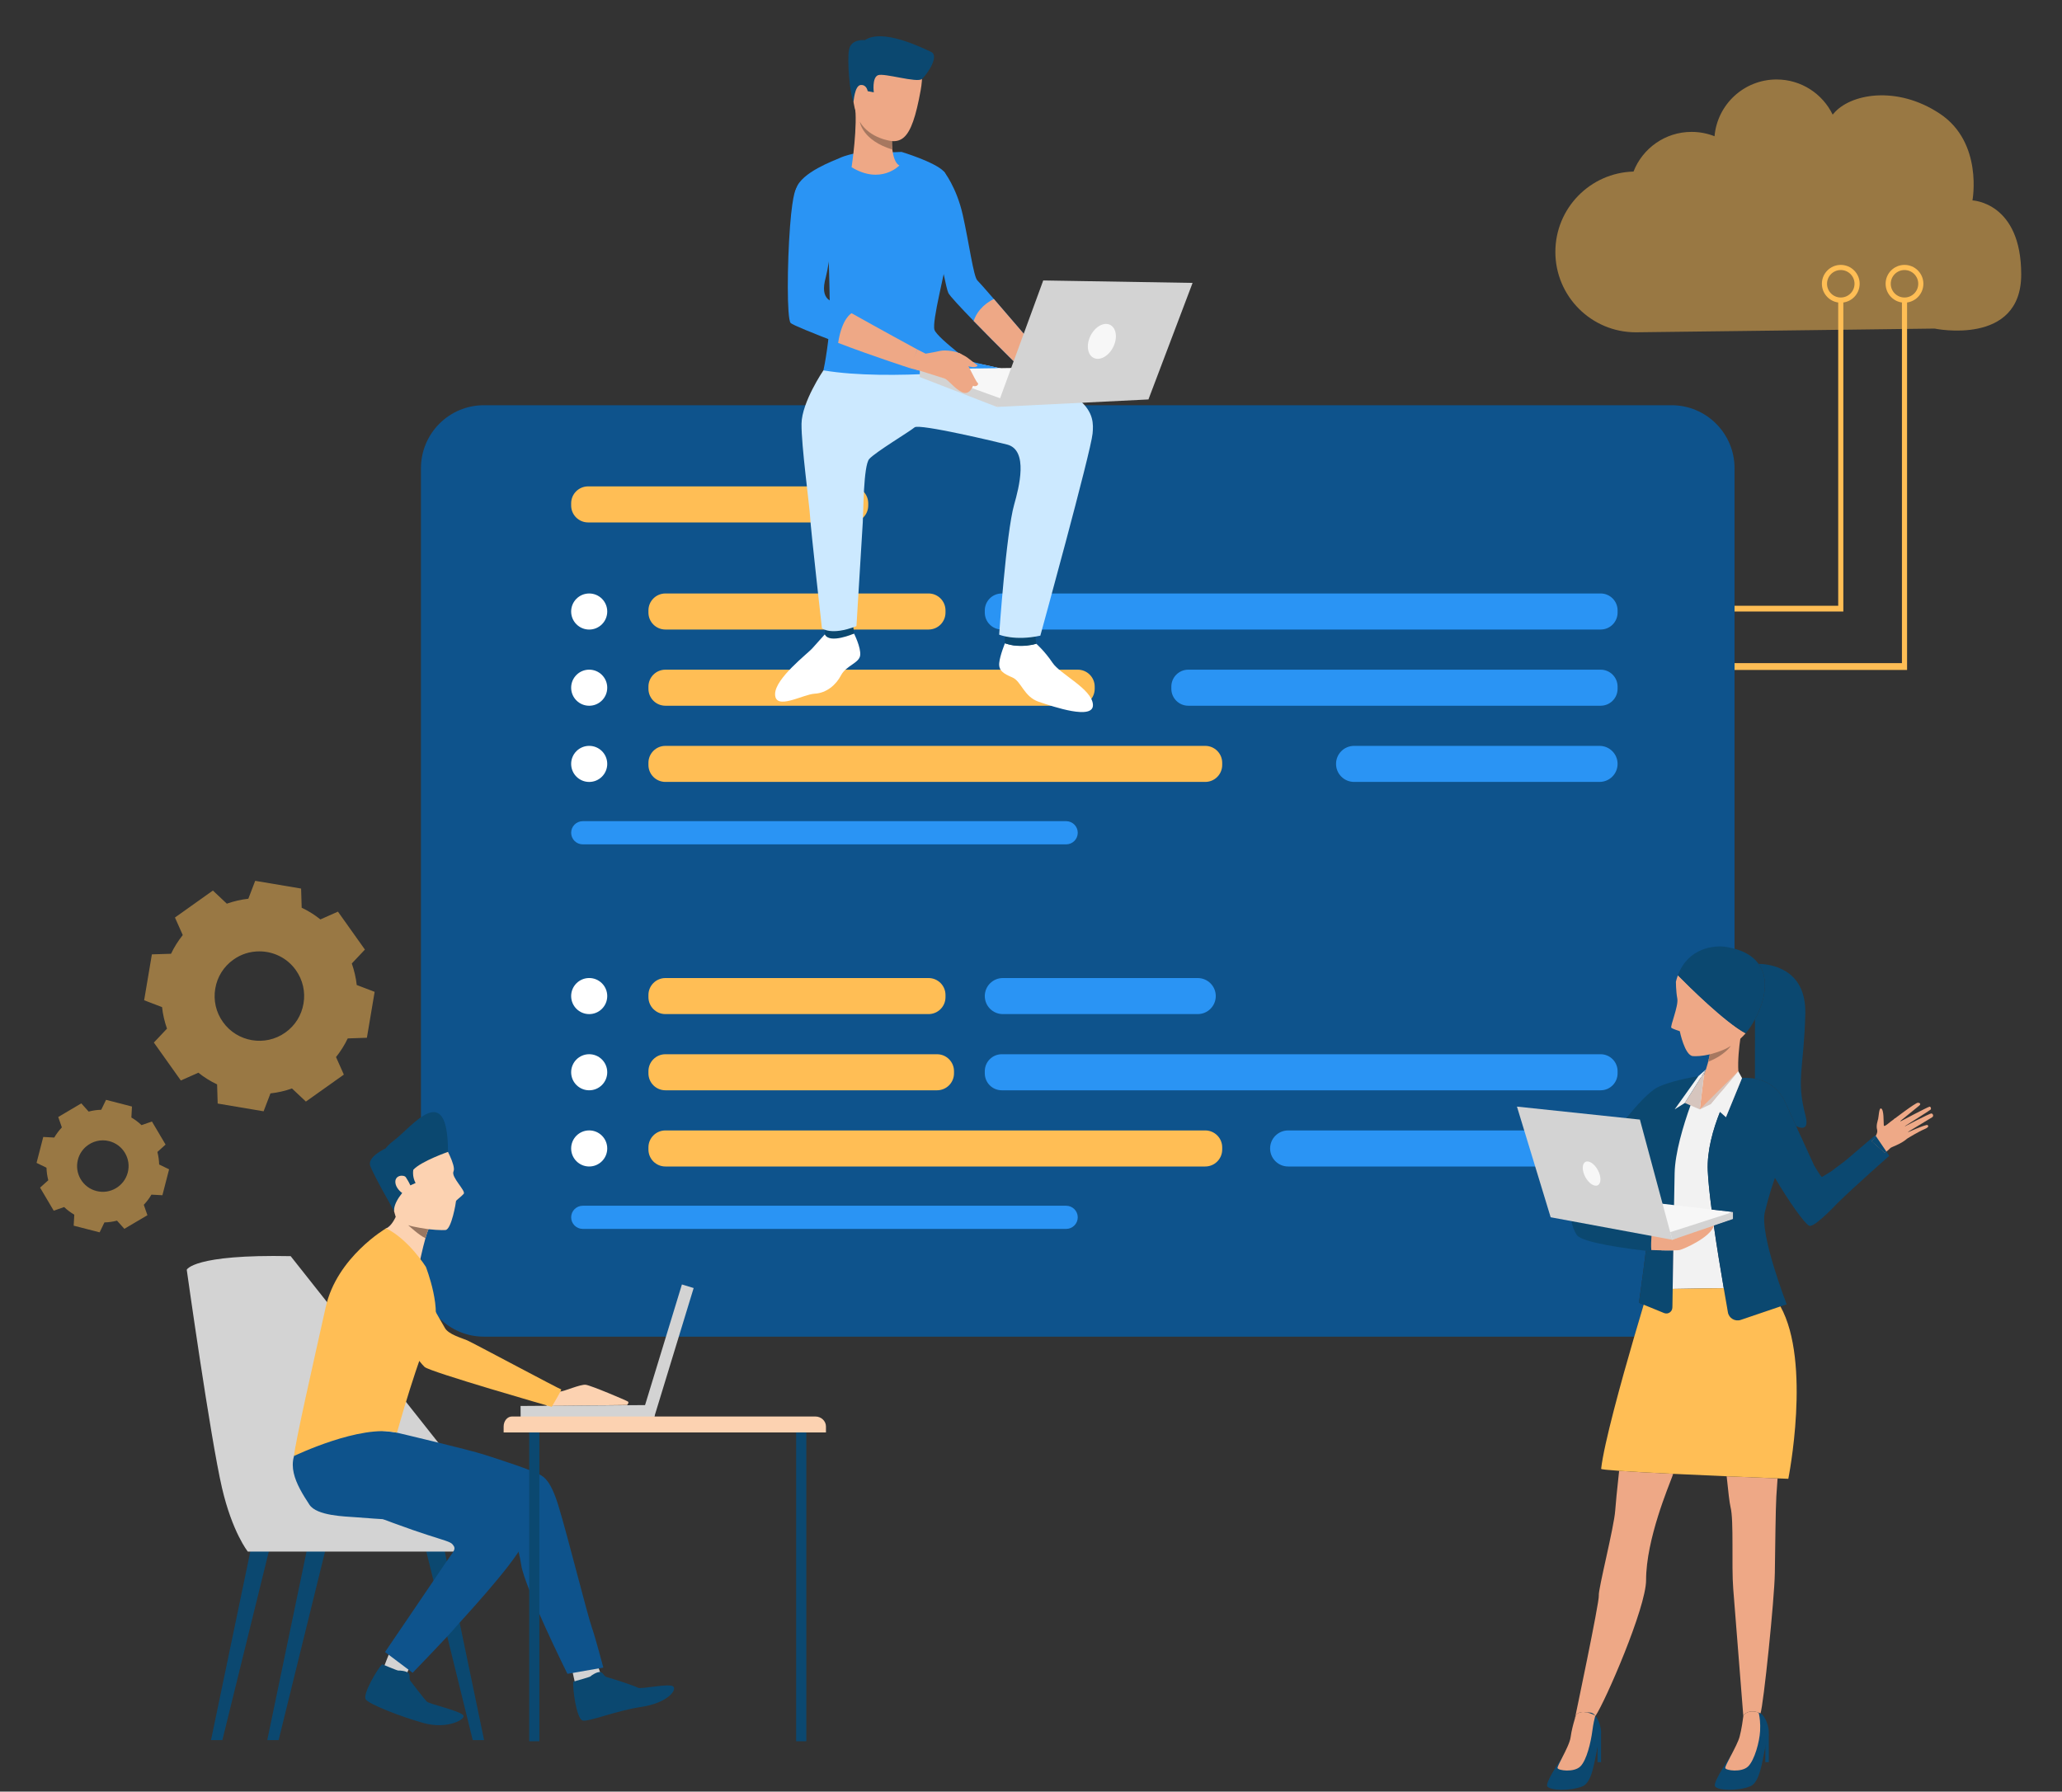 <?xml version="1.0" encoding="UTF-8" standalone="no"?>
<svg
        xmlns:inkscape="http://www.inkscape.org/namespaces/inkscape"
        xmlns:sodipodi="http://sodipodi.sourceforge.net/DTD/sodipodi-0.dtd"
        version="1.1"
        x="0px"
        y="0px"
        width="300"
        height="260.701"
        viewBox="0 0 300 260.701"
        enable-background="new 0 0 500 421"
        xml:space="preserve"
        id="svg2711"
        sodipodi:docname="cloud-computing.svg"
        xmlns="http://www.w3.org/2000/svg"
><rect x="0" y="0" width="300" height="260.701" fill="#333333" stroke="none"/><defs
   id="defs2715" />
    <sodipodi:namedview
            id="namedview2713"
            pagecolor="#505050"
            bordercolor="#eeeeee"
            borderopacity="1"
            inkscape:pageshadow="0"
            inkscape:pageopacity="0"
            inkscape:pagecheckerboard="0"
            showgrid="false"
            units="px"/>
    <g
            id="BACKGROUND">
</g>
    <g
            id="DESIGNED_BY_FREEPIK"
            transform="translate(-100.307,-77.641)">
	<g
            id="g2708">
		<g
                id="g2354">
			<g
                    id="g2334">
				<g
                        id="g2332">
					<polygon
                            fill="#0b4870"
                            points="131.008,330.846 137.37,300.311 140.161,300.377 132.661,330.846 "
                            id="polygon2330"/>
				</g>
			</g>
            <g
                    id="g2340">
				<g
                        id="g2338">
					<polygon
                            fill="#0b4870"
                            points="139.191,330.846 145.553,300.311 148.346,300.377 140.844,330.846 "
                            id="polygon2336"/>
				</g>
			</g>
            <g
                    id="g2346">
				<g
                        id="g2344">
					<polygon
                            fill="#0b4870"
                            points="170.738,330.846 164.377,300.311 161.584,300.377 169.086,330.846 "
                            id="polygon2342"/>
				</g>
			</g>
            <g
                    id="g2352">
				<g
                        id="g2350">
					<path
                            fill="#d3d3d3"
                            d="m 168.684,303.416 h -32.325 c 0,0 -2.251,-2.791 -3.76,-9.289 -1.696,-7.309 -5.122,-31.719 -5.122,-31.719 0,0 0.908,-2.271 15.119,-1.98 l 25.446,32.158 c 0,0 0.87,7.812 0.642,10.83 z"
                            id="path2348"/>
				</g>
			</g>
		</g>
        <path
                opacity="0.5"
                fill="#ffbe55"
                d="m 387.279,106.803 c 0,0 1.578,-8.406 -4.728,-12.607 -6.304,-4.203 -13.134,-2.891 -15.497,0 l -0.115,0.121 c -1.468,-3.025 -4.569,-5.111 -8.158,-5.111 -4.736,0 -8.623,3.631 -9.027,8.262 -1.033,-0.41 -2.161,-0.635 -3.34,-0.635 -3.846,0 -7.131,2.395 -8.447,5.773 -6.309,0.172 -11.371,5.342 -11.371,11.691 0,6.461 5.238,11.697 11.697,11.697 1.229,0 43.472,-0.541 43.472,-0.541 0,0 12.607,2.625 12.607,-7.879 0,-10.508 -7.093,-10.771 -7.093,-10.771 z"
                id="path2356"/>
        <g
                id="g2360">
			<polygon
                    fill="#ffbe55"
                    points="367.748,165.787 336.848,165.787 336.848,166.623 368.494,166.623 368.494,121.307 367.748,121.307 "
                    id="polygon2358"/>
		</g>
        <g
                id="g2364">
			<path
                    fill="#ffbe55"
                    d="m 365.372,118.932 c 0,-1.516 1.233,-2.746 2.748,-2.746 1.517,0 2.749,1.23 2.749,2.746 0,1.516 -1.232,2.75 -2.749,2.75 -1.515,0 -2.748,-1.235 -2.748,-2.75 z m 0.749,0 c 0,1.105 0.896,2 1.999,2 1.104,0 2.001,-0.895 2.001,-2 0,-1.102 -0.896,-1.998 -2.001,-1.998 -1.102,0 -1.999,0.896 -1.999,1.998 z"
                    id="path2362"/>
		</g>
        <g
                id="g2368">
			<polygon
                    fill="#ffbe55"
                    points="377.018,174.135 346.117,174.135 346.117,175.129 377.766,175.129 377.766,121.307 377.018,121.307 "
                    id="polygon2366"/>
		</g>
        <g
                id="g2372">
			<path
                    fill="#ffbe55"
                    d="m 374.644,118.932 c 0,-1.516 1.231,-2.746 2.748,-2.746 1.517,0 2.747,1.23 2.747,2.746 0,1.516 -1.23,2.75 -2.747,2.75 -1.517,0 -2.748,-1.235 -2.748,-2.75 z m 0.748,0 c 0,1.105 0.897,2 2,2 1.104,0 2,-0.895 2,-2 0,-1.102 -0.896,-1.998 -2,-1.998 -1.103,0 -2,0.896 -2,1.998 z"
                    id="path2370"/>
		</g>
        <g
                id="g2420">
			<path
                    fill="#0e538c"
                    d="m 352.666,145.773 v 91.4 l -1.248,3.037 -0.871,-0.777 c -1.004,2.525 -1.906,5.656 -1.781,8.551 0.062,1.459 0.275,3.453 0.565,5.658 l 3.114,0.361 v 1.027 l -0.644,0.221 -2.134,0.729 c -0.008,0.016 -0.008,0.023 -0.015,0.039 0.446,3.139 0.987,6.441 1.442,9.07 -2.503,0.016 -5.287,0.064 -7.43,0.104 0.022,-1.617 0.062,-3.57 0.094,-5.604 -0.244,0.008 -0.518,0.008 -0.801,0.008 -0.305,0 -0.619,-0.008 -0.926,-0.016 -0.572,-0.008 -1.113,-0.023 -1.475,-0.039 0.008,0.086 0.023,0.15 0.039,0.195 0,0 -0.314,-0.031 -0.832,-0.094 -0.493,4.08 -1.012,7.562 -1.012,7.562 l 0.689,0.283 c -0.359,1.201 -0.838,2.816 -1.372,4.654 h -167.36 c -5.053,0 -9.156,-4.104 -9.156,-9.164 V 145.773 c 0,-5.062 4.104,-9.166 9.156,-9.166 h 172.791 c 5.063,0 9.167,4.104 9.167,9.166 z"
                    id="path2374"/>
            <g
                    id="g2418">
				<path
                        fill="#ffbe55"
                        d="m 224.16,153.662 h -38.287 c -1.362,0 -2.469,-1.104 -2.469,-2.465 v -0.314 c 0,-1.363 1.106,-2.467 2.469,-2.467 h 38.287 c 1.362,0 2.467,1.104 2.467,2.467 v 0.314 c 0,1.362 -1.105,2.465 -2.467,2.465 z"
                        id="path2376"/>
                <path
                        fill="#ffbe55"
                        d="m 235.402,169.246 h -38.285 c -1.363,0 -2.469,-1.104 -2.469,-2.467 v -0.311 c 0,-1.363 1.105,-2.469 2.469,-2.469 h 38.285 c 1.363,0 2.465,1.105 2.465,2.469 v 0.311 c 0,1.364 -1.101,2.467 -2.465,2.467 z"
                        id="path2378"/>
                <path
                        fill="#2a94f4"
                        d="m 333.183,169.246 h -87.13 c -1.363,0 -2.468,-1.104 -2.468,-2.467 v -0.311 c 0,-1.363 1.104,-2.469 2.468,-2.469 h 87.13 c 1.362,0 2.467,1.105 2.467,2.469 v 0.311 c -10e-4,1.364 -1.105,2.467 -2.467,2.467 z"
                        id="path2380"/>
                <path
                        fill="#ffbe55"
                        d="m 257.108,180.334 h -59.991 c -1.363,0 -2.469,-1.104 -2.469,-2.467 v -0.312 c 0,-1.363 1.105,-2.467 2.469,-2.467 h 59.991 c 1.362,0 2.466,1.104 2.466,2.467 v 0.312 c 0,1.363 -1.103,2.467 -2.466,2.467 z"
                        id="path2382"/>
                <path
                        fill="#2a94f4"
                        d="m 333.183,180.334 h -59.991 c -1.363,0 -2.467,-1.104 -2.467,-2.467 v -0.312 c 0,-1.363 1.104,-2.467 2.467,-2.467 h 59.991 c 1.362,0 2.467,1.104 2.467,2.467 v 0.312 c -10e-4,1.363 -1.105,2.467 -2.467,2.467 z"
                        id="path2384"/>
                <path
                        fill="#ffbe55"
                        d="m 275.658,191.42 h -78.541 c -1.363,0 -2.469,-1.104 -2.469,-2.465 v -0.312 c 0,-1.361 1.105,-2.467 2.469,-2.467 h 78.541 c 1.361,0 2.467,1.105 2.467,2.467 v 0.312 c 0,1.361 -1.105,2.465 -2.467,2.465 z"
                        id="path2386"/>
                <path
                        fill="#2a94f4"
                        d="m 333.025,191.42 h -35.713 c -1.449,0 -2.624,-1.172 -2.624,-2.621 v 0 c 0,-1.449 1.175,-2.623 2.624,-2.623 h 35.713 c 1.449,0 2.624,1.174 2.624,2.623 v 0 c 0,1.449 -1.174,2.621 -2.624,2.621 z"
                        id="path2388"/>
                <circle
                        fill="#ffffff"
                        cx="186.029"
                        cy="166.625"
                        r="2.625"
                        id="circle2390"/>
                <circle
                        fill="#ffffff"
                        cx="186.029"
                        cy="177.711"
                        r="2.625"
                        id="circle2392"/>
                <circle
                        fill="#ffffff"
                        cx="186.029"
                        cy="188.799"
                        r="2.625"
                        id="circle2394"/>
                <path
                        fill="#2a94f4"
                        d="m 255.422,200.506 h -70.328 c -0.933,0 -1.689,-0.754 -1.689,-1.686 v 0 c 0,-0.932 0.757,-1.688 1.689,-1.688 h 70.328 c 0.93,0 1.687,0.756 1.687,1.688 v 0 c -10e-4,0.932 -0.757,1.686 -1.687,1.686 z"
                        id="path2396"/>
                <path
                        fill="#ffbe55"
                        d="m 235.402,225.205 h -38.285 c -1.363,0 -2.469,-1.105 -2.469,-2.467 v -0.312 c 0,-1.361 1.105,-2.465 2.469,-2.465 h 38.285 c 1.363,0 2.465,1.104 2.465,2.465 v 0.312 c 0,1.362 -1.101,2.467 -2.465,2.467 z"
                        id="path2398"/>
                <path
                        fill="#2a94f4"
                        d="m 274.564,225.205 h -28.356 c -1.45,0 -2.623,-1.174 -2.623,-2.623 v 0 c 0,-1.449 1.173,-2.621 2.623,-2.621 h 28.356 c 1.449,0 2.625,1.172 2.625,2.621 v 0 c 0,1.449 -1.175,2.623 -2.625,2.623 z"
                        id="path2400"/>
                <path
                        fill="#ffbe55"
                        d="m 236.637,236.293 h -39.52 c -1.363,0 -2.469,-1.104 -2.469,-2.467 v -0.312 c 0,-1.361 1.105,-2.467 2.469,-2.467 h 39.52 c 1.361,0 2.467,1.105 2.467,2.467 v 0.312 c 0,1.363 -1.106,2.467 -2.467,2.467 z"
                        id="path2402"/>
                <path
                        fill="#2a94f4"
                        d="m 333.183,236.293 h -87.13 c -1.363,0 -2.468,-1.104 -2.468,-2.467 v -0.312 c 0,-1.361 1.104,-2.467 2.468,-2.467 h 87.13 c 1.362,0 2.467,1.105 2.467,2.467 v 0.312 c -10e-4,1.363 -1.105,2.467 -2.467,2.467 z"
                        id="path2404"/>
                <path
                        fill="#ffbe55"
                        d="m 275.658,247.381 h -78.541 c -1.363,0 -2.469,-1.105 -2.469,-2.469 V 244.6 c 0,-1.361 1.105,-2.465 2.469,-2.465 h 78.541 c 1.361,0 2.467,1.104 2.467,2.465 v 0.312 c 0,1.363 -1.105,2.469 -2.467,2.469 z"
                        id="path2406"/>
                <path
                        fill="#2a94f4"
                        d="m 333.025,247.381 h -45.307 c -1.449,0 -2.623,-1.176 -2.623,-2.625 v 0 c 0,-1.447 1.174,-2.621 2.623,-2.621 h 45.307 c 1.449,0 2.624,1.174 2.624,2.621 v 0 c 0,1.449 -1.174,2.625 -2.624,2.625 z"
                        id="path2408"/>
                <circle
                        fill="#ffffff"
                        cx="186.029"
                        cy="222.582"
                        r="2.625"
                        id="circle2410"/>
                <circle
                        fill="#ffffff"
                        cx="186.029"
                        cy="233.668"
                        r="2.625"
                        id="circle2412"/>
                <circle
                        fill="#ffffff"
                        cx="186.029"
                        cy="244.756"
                        r="2.625"
                        id="circle2414"/>
                <path
                        fill="#2a94f4"
                        d="m 255.422,256.463 h -70.328 c -0.933,0 -1.689,-0.754 -1.689,-1.686 v 0 c 0,-0.93 0.757,-1.684 1.689,-1.684 h 70.328 c 0.93,0 1.687,0.754 1.687,1.684 v 0 c -10e-4,0.932 -0.757,1.686 -1.687,1.686 z"
                        id="path2416"/>
			</g>
		</g>
        <g
                opacity="0.5"
                id="g2426">
			<g
                    id="g2424">
				<path
                        fill="#ffbe55"
                        d="m 131.764,227.053 c 1.5,2.102 3.881,3.227 6.293,3.227 1.543,0 3.107,-0.459 4.459,-1.416 3.463,-2.463 4.267,-7.287 1.812,-10.75 -2.466,-3.465 -7.291,-4.268 -10.754,-1.812 -3.463,2.464 -4.266,7.288 -1.81,10.751 z m -0.141,-5.553 c 0.289,-1.715 1.223,-3.217 2.648,-4.223 1.137,-0.816 2.455,-1.201 3.764,-1.201 2.037,0 4.051,0.943 5.316,2.732 1.008,1.416 1.406,3.143 1.115,4.857 -0.289,1.715 -1.223,3.217 -2.647,4.225 -2.927,2.078 -7.001,1.391 -9.08,-1.535 -1.009,-1.414 -1.405,-3.14 -1.116,-4.855 z m -7.019,5.822 -1.91,2.023 3.925,5.521 2.552,-1.135 c 0.834,0.676 1.747,1.242 2.722,1.703 l 0.086,2.787 6.679,1.127 0.998,-2.605 c 1.072,-0.119 2.121,-0.354 3.129,-0.719 l 2.027,1.908 5.521,-3.922 -1.138,-2.551 c 0.665,-0.838 1.245,-1.75 1.705,-2.715 l 2.787,-0.096 1.127,-6.68 -2.605,-0.996 c -0.119,-1.072 -0.366,-2.113 -0.719,-3.131 l 1.908,-2.025 -3.924,-5.52 -2.552,1.135 c -0.837,-0.674 -1.747,-1.244 -2.723,-1.705 l -0.085,-2.787 -6.678,-1.125 -0.998,2.605 c -1.072,0.117 -2.113,0.365 -3.131,0.719 l -2.026,-1.91 -5.52,3.926 1.136,2.549 c -0.664,0.838 -1.244,1.748 -1.705,2.725 l -2.787,0.086 -1.126,6.678 2.606,0.998 c 0.117,1.072 0.364,2.124 0.719,3.132 z m 8.135,-0.967 c -1.009,-1.414 -1.405,-3.141 -1.116,-4.855 0.289,-1.714 1.223,-3.217 2.648,-4.223 1.137,-0.816 2.455,-1.201 3.764,-1.201 2.037,0 4.051,0.943 5.316,2.732 1.008,1.416 1.406,3.143 1.115,4.857 -0.289,1.715 -1.223,3.217 -2.647,4.225 -2.926,2.079 -7.001,1.391 -9.08,-1.535 z"
                        id="path2422"/>
			</g>
		</g>
        <g
                opacity="0.5"
                id="g2432">
			<g
                    id="g2430">
				<path
                        fill="#ffbe55"
                        d="m 114.164,251.619 c 1.439,0.365 2.902,-0.02 3.965,-0.916 0.676,-0.57 1.195,-1.354 1.436,-2.277 0.607,-2.365 -0.828,-4.785 -3.193,-5.396 -2.367,-0.609 -4.787,0.826 -5.398,3.191 -0.609,2.367 0.827,4.785 3.19,5.398 z m -2.121,-2.389 c -0.508,-0.863 -0.654,-1.867 -0.402,-2.84 0.2,-0.779 0.635,-1.439 1.209,-1.924 0.896,-0.754 2.131,-1.088 3.352,-0.77 0.969,0.248 1.785,0.861 2.293,1.721 0.51,0.863 0.654,1.867 0.402,2.84 -0.517,1.998 -2.562,3.209 -4.561,2.693 -0.969,-0.247 -1.783,-0.858 -2.293,-1.72 z m -0.927,5.163 -0.088,1.6 3.772,0.971 0.7,-1.445 c 0.618,-0.012 1.229,-0.102 1.83,-0.258 l 1.071,1.189 3.354,-1.98 -0.529,-1.516 c 0.43,-0.449 0.804,-0.941 1.111,-1.477 l 1.599,0.086 0.972,-3.77 -1.445,-0.701 c -0.02,-0.617 -0.102,-1.229 -0.256,-1.824 l 1.189,-1.076 -1.982,-3.355 -1.517,0.527 c -0.448,-0.426 -0.942,-0.793 -1.476,-1.109 l 0.086,-1.598 -3.771,-0.973 -0.7,1.445 c -0.617,0.014 -1.229,0.102 -1.831,0.262 l -1.07,-1.195 -3.354,1.984 0.527,1.514 c -0.428,0.449 -0.793,0.945 -1.108,1.477 l -1.599,-0.088 -0.974,3.773 1.446,0.701 c 0.018,0.613 0.102,1.23 0.262,1.828 l -1.195,1.072 1.982,3.355 1.516,-0.529 c 0.45,0.43 0.948,0.797 1.478,1.11 z m 3.22,-3.442 c -0.969,-0.248 -1.783,-0.859 -2.293,-1.721 -0.508,-0.863 -0.654,-1.867 -0.402,-2.84 0.2,-0.779 0.635,-1.439 1.209,-1.924 0.896,-0.754 2.131,-1.088 3.352,-0.77 0.969,0.248 1.785,0.861 2.293,1.721 0.51,0.863 0.654,1.867 0.402,2.84 -0.517,1.999 -2.563,3.21 -4.561,2.694 z"
                        id="path2428"/>
			</g>
		</g>
        <g
                id="g2486">
			<path
                    fill="#ffffff"
                    d="m 251.075,171.314 c 0,0 1.245,1.092 2.364,2.77 1.119,1.678 5.752,3.805 5.879,6.096 0.126,2.289 -5.701,0.32 -7.887,-0.422 -2.187,-0.748 -2.518,-2.982 -3.84,-3.543 -1.322,-0.559 -2.009,-1.014 -1.906,-2.104 0.103,-1.092 0.832,-2.865 0.832,-2.865 0,0 0.822,0.264 1.306,0.316 0.483,0.053 2.109,0.073 3.252,-0.248 z"
                    id="path2434"/>
            <path
                    fill="#2a94f4"
                    d="m 236.09,109.266 c 0,0 0.838,4.982 1.513,8.271 v 0 c 0.275,1.336 0.521,2.393 0.675,2.727 0.193,0.416 1.767,2.105 3.69,4.088 3.379,3.477 7.84,7.855 7.84,7.855 l 1.745,-3.311 c 0,0 -3.965,-4.646 -6.65,-7.748 -1.244,-1.436 -2.215,-2.537 -2.393,-2.697 -0.562,-0.502 -1.213,-5.455 -2.129,-9.533 -0.918,-4.082 -2.754,-6.334 -2.754,-6.334 z"
                    id="path2436"/>
            <path
                    fill="#eea886"
                    d="m 241.968,124.352 c 3.379,3.477 7.84,7.855 7.84,7.855 l 1.745,-3.311 c 0,0 -3.965,-4.646 -6.65,-7.748 -0.825,0.405 -2.337,1.368 -2.935,3.204 z"
                    id="path2438"/>
            <g
                    id="g2442">
				<path
                        fill="#ffffff"
                        d="m 220.309,169.949 c 0,0 -1.146,1.27 -1.824,2.039 -0.68,0.768 -5.398,4.359 -5.411,6.643 -0.015,2.477 4.036,0.043 5.757,-0.049 1.717,-0.09 3.114,-1.277 3.837,-2.68 0.724,-1.402 2.649,-1.77 2.785,-2.9 0.135,-1.131 -0.892,-3.166 -0.892,-3.166 z"
                        id="path2440"/>
			</g>
            <path
                    fill="#0b4870"
                    d="m 224.338,167.729 0.223,2.107 c 0,0 -3.588,1.562 -4.252,0.113 l 0.155,-1.875 z"
                    id="path2444"/>
            <path
                    fill="#0b4870"
                    d="m 250.881,169.789 0.194,1.525 c 0,0 -2.168,0.766 -4.558,-0.068 l -0.047,-1.357 z"
                    id="path2446"/>
            <path
                    fill="#2a94f4"
                    d="m 220.106,131.533 c -0.124,0.443 22.96,0 22.96,0 0,0 -6.385,-4.648 -6.8,-5.889 -0.413,-1.242 1.627,-8.693 1.892,-11.117 0.215,-1.941 0.747,-10.619 -0.531,-11.943 -1.336,-1.387 -6.148,-2.838 -6.148,-2.838 l -7.017,0.26 c 0,0 -1.159,0.242 -1.986,0.625 -0.827,0.385 -5.562,2.072 -6.33,4.436 -0.769,2.367 4.724,9.971 4.724,9.971 0,0 0.01,0.342 0.026,0.9 v 0 c 0.022,0.75 0.052,1.883 0.081,3.115 0.037,1.594 0.069,3.35 0.069,4.631 0,3.015 -0.816,7.406 -0.94,7.849 z"
                    id="path2448"/>
            <path
                    fill="#cce9ff"
                    d="m 220.106,131.533 c 0,0 -3.141,4.611 -3.185,7.76 -0.043,3.148 1.164,11.881 1.252,13.607 0.088,1.73 1.715,16.145 1.715,16.145 0,0 1.258,1.166 5.025,-0.297 0,0 0.833,-13.668 0.921,-15.131 0.09,-1.465 0.09,-8.203 0.932,-9.18 0.843,-0.975 5.942,-4.035 6.606,-4.611 0.666,-0.578 12.253,2.189 13.469,2.504 3.144,0.816 1.711,6.287 1.015,8.738 -1.163,4.104 -2.181,18.922 -2.181,18.922 0,0 2.239,0.953 5.99,0.148 0,0 7.365,-26.758 7.603,-29.418 0.236,-2.66 0.353,-7.047 -17.8,-10.383 z"
                    id="path2450"/>
            <path
                    fill="#eea886"
                    d="m 229.553,84.5 c 0,0 6.091,-1.375 4.699,6.291 -1.391,7.664 -2.855,8.268 -6.529,6.682 -3.677,-1.586 -3.347,-6.498 -3.533,-8.906 -0.183,-2.409 3.419,-3.983 5.363,-4.067 z"
                    id="path2452"/>
            <path
                    fill="#eea886"
                    d="m 231.165,101.713 c 0,0 -2.698,2.859 -6.961,0.26 0,0 0.952,-6.197 0.452,-9.217 -0.503,-3.018 5.561,4.678 5.561,4.678 -0.078,0.043 -0.132,0.33 -0.145,0.74 -0.01,0.346 0.01,0.781 0.064,1.229 0.126,1.003 0.438,2.064 1.029,2.31 z"
                    id="path2454"/>
            <path
                    fill="#eea886"
                    d="m 226.286,89.775 c -0.08,-0.678 -1.417,-0.924 -1.524,0.09 -0.107,1.012 0.607,2.791 1.115,2.617 0.507,-0.175 0.519,-1.775 0.409,-2.707 z"
                    id="path2456"/>
            <path
                    fill="#0b4870"
                    d="m 224.486,92.5 c 0,0 0.157,-2.414 1.04,-2.49 0.882,-0.074 1.018,0.896 1.018,0.896 l 0.891,0.17 c 0,0 -0.28,-2.117 0.601,-2.488 0.88,-0.369 5.707,1.166 6.414,0.545 0.706,-0.621 2.597,-3.355 1.317,-3.943 -1.278,-0.588 -7.032,-3.465 -9.62,-1.713 0,0 -2.018,-0.23 -2.316,1.398 -0.298,1.628 0.108,6.416 0.655,7.625 z"
                    id="path2458"/>
            <path
                    fill="#a77860"
                    d="m 230.137,99.402 c -4.398,-1.355 -4.729,-4.006 -4.734,-4.047 1.449,2.49 4.67,2.818 4.67,2.818 -0.011,0.347 0.009,0.782 0.064,1.229 z"
                    id="path2460"/>
            <path
                    fill="#2a94f4"
                    d="m 245.708,131.209 c 0,0 -15.942,1.965 -25.602,0.324 l 18.456,-2.307 c 0,0.001 0.11,0.471 7.146,1.983 z"
                    id="path2462"/>
            <path
                    fill="#eea886"
                    d="m 233.784,128.502 1.187,0.6 c 0,0 -0.27,1.887 -0.92,2.459 l -1.332,-0.34 c 0,0 0.277,-2.069 1.065,-2.719 z"
                    id="path2464"/>
            <path
                    fill="#2a94f4"
                    d="m 215.336,124.637 c 0.237,0.277 3.371,1.537 6.912,2.9 v 0 c 4.837,1.863 10.295,3.627 10.295,3.627 l 1.241,-2.662 c 0,0 -5.714,-3.105 -9.575,-5.283 -1.823,-1.029 -3.233,-1.85 -3.434,-2.039 -0.62,-0.592 -0.781,-1.541 -0.324,-3.193 0.455,-1.654 1.508,-9.254 1.625,-10.141 0.119,-0.887 -0.295,-3.252 -2.513,-3.369 -2.217,-0.121 -3.345,0.506 -3.345,0.506 0,0 -0.559,0.232 -0.971,5.613 -0.414,5.381 -0.474,13.39 0.089,14.041 z"
                    id="path2466"/>
            <path
                    fill="#eea886"
                    d="m 222.248,127.537 v 0 c 4.837,1.863 10.471,3.684 10.471,3.684 l 1.065,-2.719 c 0,0 -5.714,-3.105 -9.575,-5.283 0,0 -1.405,0.683 -1.961,4.318 z"
                    id="path2468"/>
            <polygon
                    fill="#f7f7f7"
                    points="256.788,131.045 245.347,136.855 234.127,131.377 "
                    id="polygon2470"/>
            <polygon
                    fill="#d3d3d3"
                    points="234.127,131.377 246.232,135.746 245.347,136.855 234.127,132.508 "
                    id="polygon2472"/>
            <g
                    id="g2476">
				<path
                        fill="#eea886"
                        d="m 234.715,129.145 c 0,0 1.416,-0.221 2.393,-0.449 0.759,-0.176 2.641,0.066 3.12,0.553 0.48,0.486 2.005,3.871 2.292,4.078 0.289,0.207 -0.146,0.686 -0.653,0.445 0,0 -0.466,1.48 -1.612,0.926 -1.147,-0.555 -1.927,-1.766 -2.528,-1.979 -0.601,-0.213 -4.101,-1.289 -4.101,-1.289 0,0 0.186,-2.647 1.089,-2.285 z"
                        id="path2474"/>
			</g>
            <g
                    id="g2480">
				<path
                        fill="#eea886"
                        d="m 239.883,129.027 c 0,0 0.908,0.439 1.146,0.633 0.237,0.197 1.199,0.918 1.434,1.086 0.232,0.172 -0.354,0.652 -2.074,-0.092 -1.719,-0.746 -0.506,-1.627 -0.506,-1.627 z"
                        id="path2478"/>
			</g>
            <polygon
                    fill="#d3d3d3"
                    points="273.816,118.807 267.393,135.766 245.347,136.855 252.087,118.451 "
                    id="polygon2482"/>

            <ellipse
                    transform="matrix(-0.895,-0.447,0.447,-0.895,436.98,357.882)"
                    fill="#f7f7f7"
                    cx="260.688"
                    cy="127.417"
                    rx="1.843"
                    ry="2.685"
                    id="ellipse2484"/>
		</g>
        <g
                id="g2644">
			<g
                    id="g2508">
				<g
                        id="g2496">
					<g
                            id="g2494">
						<g
                                id="g2492">
							<g
                                    id="g2490">
								<path
                                        fill="#eea987"
                                        d="m 377.82,243.285 c -0.008,0.008 -0.016,0.008 -0.016,0.008 -0.008,0.016 -0.023,0.031 -0.039,0.047 -0.974,0.848 -2.315,1.193 -2.455,1.383 -0.079,0.109 -0.346,0.328 -0.551,0.494 -0.141,0.107 -0.25,0.188 -0.25,0.188 l -1.932,-1.703 c 0,0 0.377,-0.346 0.629,-0.777 0.172,-0.281 0.283,-0.611 0.203,-0.895 -0.18,-0.611 0.086,-1.293 0.15,-1.576 0.086,-0.377 0.125,-1.592 0.406,-1.521 0.473,0.109 0.361,2.055 0.417,2.471 0.056,0.338 0.933,-0.564 1.467,-0.902 0,0 0.04,-0.031 0.11,-0.078 0.062,-0.039 0.117,-0.062 0.164,-0.07 0.126,-0.025 0.385,0.141 0.675,0.4 0.017,0.016 0.024,0.031 0.04,0.047 0.212,0.188 0.431,0.432 0.627,0.697 0.008,0.008 0.008,0.016 0.016,0.025 0.188,0.258 0.354,0.541 0.439,0.807 0.009,0.008 0.009,0.023 0.016,0.039 0.113,0.344 0.103,0.674 -0.116,0.916 z"
                                        id="path2488"/>
							</g>
						</g>
					</g>
				</g>
                <g
                        id="g2506">
					<g
                            id="g2504">
						<g
                                id="g2502">
							<g
                                    id="g2500">
								<path
                                        fill="#eea987"
                                        d="m 375.854,240.5 c 0,0 3.144,-2.41 3.486,-2.396 0.345,0.018 0.466,0.193 0.181,0.432 -0.285,0.239 -2.97,2.416 -2.97,2.416 0,0 4.199,-2.227 4.485,-2.277 0.165,-0.029 0.291,0.289 0.15,0.432 -0.141,0.141 -4.049,2.598 -4.049,2.598 0,0 3.924,-2.072 4.174,-2.041 0.221,0.025 0.377,0.389 0.096,0.561 -0.279,0.174 -3.815,2.303 -3.815,2.303 0,0 2.952,-1.326 3.149,-1.178 0.119,0.092 0.29,0.293 -0.482,0.613 -0.771,0.318 -2.453,1.336 -2.453,1.336 z"
                                        id="path2498"/>
							</g>
						</g>
					</g>
				</g>
			</g>
            <g
                    id="g2512">
				<path
                        fill="#0b4870"
                        d="m 361.625,241.504 -1.521,-3.326 c -0.008,-0.023 -0.016,-0.047 -0.032,-0.07 -1.073,-2.418 -2.997,-3.242 -4.439,-3.5 l 0.007,-6.121 v -2.525 c 1.405,-2.598 2.143,-5.83 0.525,-8.066 0.832,0.018 2.504,0.172 3.987,1.107 1.553,0.965 2.894,2.785 2.808,6.189 -0.205,7.965 -1.35,9.527 0.008,14.689 0.502,1.914 -0.204,2.148 -1.343,1.623 z"
                        id="path2510"/>
			</g>
            <g
                    id="g2518">
				<g
                        id="g2516">
					<path
                            fill="#0b4870"
                            d="m 333.246,329.955 -0.008,0.008 c -0.009,0.125 -0.031,0.244 -0.07,0.336 -0.174,0.418 -0.307,0.943 -0.432,1.531 -0.471,2.205 -0.793,5.195 -2.205,5.752 -1.789,0.713 -4.724,0.619 -5.107,0 -0.314,-0.512 1.514,-3.256 2.18,-4.215 0,0 -0.008,0 0,-0.008 0.143,-0.203 0.229,-0.32 0.229,-0.32 2.04,-2.174 2.087,-4.213 1.945,-5.211 -0.055,-0.4 -0.141,-0.635 -0.141,-0.635 0,0 0.73,-0.346 1.554,-0.369 0.188,-0.008 0.384,0 0.572,0.031 0.228,0.039 0.44,0.189 0.629,0.416 0.015,0.008 0.015,0.016 0.022,0.023 0.007,0.007 0.017,0.016 0.023,0.031 0.535,0.669 0.872,1.892 0.809,2.63 z"
                            id="path2514"/>
				</g>
			</g>
            <g
                    id="g2526">
				<g
                        id="g2524">
					<g
                            id="g2522">
						<path
                                fill="#eea886"
                                d="m 332.414,327.287 c 0,0 0,0 0,0.008 -0.008,0.023 -0.016,0.055 -0.031,0.102 l -0.008,0.01 v 0.006 c 0,0.008 0,0.008 0,0.008 -0.078,0.283 -0.25,0.973 -0.4,2.088 -0.204,1.592 -0.809,4.252 -1.742,5.17 -0.933,0.918 -3.232,0.596 -3.318,0.244 -0.039,-0.156 0.291,-0.785 0.689,-1.555 0,0 -0.008,0 0,-0.008 0.504,-0.98 1.115,-2.189 1.209,-2.926 0.133,-0.996 0.416,-2.016 0.605,-2.645 0.115,-0.383 0.203,-0.627 0.203,-0.627 0.407,-0.439 1.02,-0.455 1.569,-0.338 0.58,0.119 1.091,0.385 1.201,0.447 0.015,0.008 0.023,0.016 0.023,0.016 z"
                                id="path2520"/>
					</g>
				</g>
			</g>
            <g
                    id="g2532">
				<g
                        id="g2530">
					<path
                            fill="#0b4870"
                            d="m 357.648,329.955 v 0.031 c -0.009,0.117 -0.039,0.229 -0.072,0.312 -0.172,0.426 -0.305,0.967 -0.438,1.57 -0.473,2.197 -0.801,5.156 -2.198,5.713 -1.789,0.713 -4.73,0.619 -5.107,0 -0.384,-0.621 2.307,-4.48 2.307,-4.48 l 0.009,-0.008 c 2.462,-2.645 2.023,-5.092 1.859,-5.713 -0.033,-0.094 -0.049,-0.148 -0.049,-0.148 l 0.01,-0.008 c 0.117,-0.047 1.24,-0.541 2.204,-0.369 0.095,0.016 0.181,0.047 0.267,0.102 0.761,0.432 1.294,2.088 1.208,2.998 z"
                            id="path2528"/>
				</g>
			</g>
            <g
                    id="g2540">
				<g
                        id="g2538">
					<g
                            id="g2536">
						<path
                                fill="#eea886"
                                d="m 356.385,329.508 c -0.086,1.6 -0.809,4.252 -1.742,5.17 -0.941,0.918 -3.24,0.596 -3.326,0.244 -0.041,-0.174 0.361,-0.934 0.823,-1.82 l 0.009,-0.008 c 0.501,-0.967 1.081,-2.072 1.254,-2.746 0.291,-1.082 0.486,-2.543 0.541,-2.98 0.009,-0.088 0.016,-0.135 0.016,-0.135 l 0.01,-0.008 c 0.894,-0.965 2.204,-0.369 2.204,-0.369 0,0 0.022,0.088 0.062,0.26 0.077,0.4 0.211,1.253 0.149,2.392 z"
                                id="path2534"/>
					</g>
				</g>
			</g>
            <g
                    id="g2554">
				<g
                        id="g2552">
					<g
                            id="g2550">
						<path
                                fill="#0b4870"
                                d="m 343.76,259.59 c -0.031,2.033 -0.071,3.986 -0.094,5.604 -0.017,0.971 -0.031,1.818 -0.039,2.486 -0.009,0.078 -0.009,0.156 -0.009,0.227 -0.008,0.621 -0.635,1.027 -1.2,0.801 l -2.777,-1.137 -0.197,-0.08 -0.689,-0.283 c 0,0 0.519,-3.482 1.012,-7.562 0.518,0.062 0.832,0.094 0.832,0.094 -0.016,-0.045 -0.031,-0.109 -0.039,-0.195 0.361,0.016 0.902,0.031 1.475,0.039 0.307,0.008 0.621,0.016 0.926,0.016 0.281,-0.002 0.555,-0.002 0.799,-0.01 z"
                                id="path2542"/>
                        <path
                                fill="#eea886"
                                d="m 343.736,292.105 c -0.039,0.125 -0.087,0.258 -0.133,0.383 -0.479,1.35 -3.807,9.127 -3.807,15.08 0,4.018 -5.939,17.656 -7.359,19.758 -0.007,-0.016 -0.016,-0.023 -0.023,-0.031 0,-0.008 0,-0.008 0,-0.008 0,0 -0.008,-0.008 -0.022,-0.016 -0.188,-0.227 -0.401,-0.377 -0.629,-0.416 -0.188,-0.031 -0.384,-0.039 -0.572,-0.031 -0.55,-0.117 -1.162,-0.102 -1.569,0.338 0,0 -0.088,0.244 -0.203,0.627 0,0 3.609,-17.113 3.498,-17.975 -0.109,-0.855 2.221,-9.949 2.386,-12.359 0.054,-0.84 0.274,-3.084 0.571,-5.789 1.946,0.141 4.795,0.289 7.862,0.439 z"
                                id="path2544"/>
                        <path
                                fill="#eea886"
                                d="m 358.926,292.764 c -0.062,0.832 -0.125,1.701 -0.18,2.621 -0.102,1.719 -0.164,7.18 -0.219,11.141 -0.056,3.838 -1.657,19.279 -2.088,20.432 -0.086,-0.055 -0.172,-0.086 -0.267,-0.102 0,0 -1.311,-0.596 -2.204,0.369 l -0.01,0.008 c 0,0 -0.007,0.047 -0.016,0.135 0,0 -1.192,-15.199 -1.467,-18.525 -0.273,-3.336 0.109,-9.941 -0.393,-11.896 -0.141,-0.58 -0.344,-2.299 -0.564,-4.488 3.078,0.133 5.792,0.242 7.408,0.305 z"
                                id="path2546"/>
                        <path
                                fill="#313657"
                                d="m 349.653,256.02 c 0.446,3.139 0.987,6.441 1.442,9.07 -2.503,0.016 -5.287,0.064 -7.43,0.104 0.022,-1.617 0.062,-3.57 0.094,-5.604 -0.244,0.008 -0.518,0.008 -0.801,0.008 0.252,-0.322 0.527,-0.658 0.816,-0.98 0.268,-0.314 0.549,-0.619 0.848,-0.918 0.07,-0.078 0.149,-0.148 0.228,-0.227 0.723,-0.699 1.515,-1.328 2.354,-1.783 0.203,-0.125 0.416,-0.227 0.627,-0.312 0.541,-0.244 1.106,-0.408 1.672,-0.473 0.055,0 0.102,-0.006 0.149,-0.006 0.274,-0.016 0.54,-0.016 0.815,0.006 0.439,0.049 0.887,0.158 1.333,0.348 l -2.134,0.729 c -0.006,0.014 -0.006,0.022 -0.013,0.038 z"
                                id="path2548"/>
					</g>
				</g>
			</g>
            <g
                    id="g2560">
				<g
                        id="g2558">
					<polygon
                            fill="#0b4870"
                            points="332.732,334.061 332.732,330.887 333.244,329.955 333.244,334.061 "
                            id="polygon2556"/>
				</g>
			</g>
            <g
                    id="g2566">
				<g
                        id="g2564">
					<polygon
                            fill="#0b4870"
                            points="357.141,334.061 357.141,330.887 357.651,329.955 357.651,334.061 "
                            id="polygon2562"/>
				</g>
			</g>
            <g
                    id="g2570">
				<path
                        fill="#eea886"
                        d="m 353.506,228.793 c -0.166,1.146 -0.393,3.139 -0.283,4.756 0.016,0.305 0.046,0.596 0.094,0.863 0,0.008 0,0.008 0,0.016 0.008,0.062 0.023,0.125 0.031,0.188 0.047,0.188 0.095,0.369 0.148,0.527 l -0.493,1.207 c -0.103,0.016 -0.22,0.031 -0.337,0.039 -0.229,0.008 -0.473,0.008 -0.738,0 -0.291,-0.016 -0.604,-0.047 -0.919,-0.078 h -0.007 c -0.031,-0.008 -0.062,-0.008 -0.094,-0.016 -0.141,-0.016 -0.291,-0.039 -0.432,-0.055 h -0.008 c -0.989,-0.141 -1.938,-0.346 -2.456,-0.463 h -0.009 c -0.242,-0.055 -0.392,-0.096 -0.392,-0.096 0,0 0.259,-0.611 0.581,-1.506 0.023,-0.078 0.055,-0.164 0.086,-0.252 l 0.212,-0.635 v -0.008 l 0.007,-0.008 c 0.088,-0.281 0.182,-0.58 0.268,-0.887 0.023,-0.078 0.048,-0.164 0.062,-0.25 0.063,-0.229 0.119,-0.455 0.166,-0.684 0.021,-0.133 0.055,-0.258 0.077,-0.385 0.173,-0.965 0.221,-1.883 0,-2.543 -0.524,-1.553 2.103,-1.207 3.595,-0.893 0.572,0.117 0.98,0.234 0.98,0.234 0,0 -0.061,0.365 -0.139,0.929 z"
                        id="path2568"/>
			</g>
            <g
                    id="g2574">
				<path
                        fill="#f2f2f2"
                        d="m 353.348,234.615 c -0.102,-0.008 -0.18,-0.016 -0.234,-0.023 -0.047,0 -0.072,0 -0.072,0 l -0.133,-0.008 -0.242,-0.023 -0.299,-0.023 -0.164,-0.016 -4.002,-0.346 c 0,0 0,0 -0.008,0 -0.031,0.008 -0.134,0.023 -0.299,0.055 -0.062,0.008 -0.126,0.023 -0.204,0.039 -0.102,0.016 -0.219,0.039 -0.353,0.062 -1.152,0.229 -3.279,0.684 -5.053,1.295 -1.82,0.629 -4.041,3.25 -5.187,4.738 -0.486,0.629 -0.784,1.053 -0.784,1.053 0,0 0.939,2.213 2.062,4.936 0.707,1.734 1.491,3.672 2.15,5.375 0,0 0,0 0,0.008 0.126,0.322 0.243,0.619 0.353,0.918 0.448,1.186 0.809,2.205 0.997,2.871 0.102,0.361 0.164,0.777 0.196,1.248 0.007,0.008 0.007,0.023 0.007,0.031 0.025,0.307 0.032,0.627 0.032,0.965 0,0.572 -0.032,1.186 -0.079,1.812 0.307,0.008 0.621,0.016 0.926,0.016 0.283,0 0.557,0 0.801,-0.008 -0.031,2.033 -0.071,3.986 -0.094,5.604 2.143,-0.039 4.927,-0.088 7.43,-0.104 -0.455,-2.629 -0.996,-5.932 -1.442,-9.07 0.007,-0.016 0.007,-0.023 0.015,-0.039 l 2.134,-0.729 0.644,-0.221 v -1.027 l -3.114,-0.361 c -0.29,-2.205 -0.503,-4.199 -0.565,-5.658 -0.125,-2.895 0.777,-6.025 1.781,-8.551 l 0.871,0.777 1.248,-3.037 0.337,-0.824 0.493,-1.207 0.205,-0.496 c -0.134,-0.016 -0.26,-0.024 -0.354,-0.032 z"
                        id="path2572"/>
			</g>
            <g
                    id="g2578">
				<path
                        fill="#eea886"
                        d="m 353.313,234.424 -5.703,4.648 0.589,-4.896 c 0,0 3.324,-0.717 5.114,0.248 z"
                        id="path2576"/>
			</g>
            <g
                    id="g2584">
				<path
                        fill="#494f80"
                        d="m 352.445,254.004 v 1.027 l -0.644,0.221 -2.134,0.729 c -0.008,0.016 -0.008,0.023 -0.015,0.039 v -0.039 c -0.024,-0.164 -0.048,-0.322 -0.071,-0.479 -0.009,-0.062 -0.016,-0.125 -0.023,-0.18 -0.023,-0.127 -0.039,-0.252 -0.055,-0.379 v -0.039 c -0.063,-0.43 -0.117,-0.846 -0.173,-1.262 z"
                        id="path2580"/>
                <path
                        fill="#494f80"
                        d="m 353.764,234.646 h -0.062 l -0.205,0.496 -0.493,1.207 -0.337,0.824 -1.248,3.037 -0.871,-0.777 c 0.471,-1.17 0.966,-2.213 1.381,-3.045 0.291,-0.58 0.549,-1.051 0.738,-1.396 0.015,-0.023 0.023,-0.039 0.039,-0.062 v -0.008 c 0.007,0 0.007,-0.008 0.007,-0.008 0.079,-0.133 0.142,-0.244 0.196,-0.33 0.086,-0.148 0.133,-0.227 0.133,-0.227 0.072,0.016 0.133,0.023 0.205,0.039 h 0.008 c 0.023,0.006 0.047,0.006 0.062,0.016 0.148,0.029 0.299,0.062 0.439,0.102 0,0.047 0,0.093 0.008,0.132 z"
                        id="path2582"/>
			</g>
            <g
                    id="g2588">
				<path
                        fill="#0b4870"
                        d="m 347.879,234.357 c 0,0 -0.769,1.734 -1.625,4.135 -1.059,2.957 -2.243,6.912 -2.306,9.861 -0.024,1.162 -0.056,2.793 -0.086,4.646 -0.017,1.035 -0.031,2.133 -0.056,3.264 0,0.172 0,0.344 -0.008,0.518 -0.008,0.393 -0.008,0.793 -0.016,1.184 0,0.008 0,0.008 0,0.018 -0.008,0.203 -0.008,0.422 -0.008,0.635 -0.008,0.33 -0.016,0.65 -0.016,0.973 -0.244,0.008 -0.518,0.008 -0.801,0.008 -0.305,0 -0.619,-0.008 -0.926,-0.016 -0.572,-0.008 -1.113,-0.023 -1.475,-0.039 0.008,0.086 0.023,0.15 0.039,0.195 0,0 -0.314,-0.031 -0.832,-0.094 0.087,-0.736 0.174,-1.506 0.26,-2.268 0.007,-0.086 0.016,-0.18 0.022,-0.266 0.071,-0.605 0.134,-1.209 0.188,-1.807 0.095,-0.932 0.173,-1.842 0.229,-2.697 0.023,-0.299 0.047,-0.588 0.062,-0.871 0,-0.008 0,-0.008 0,-0.008 0.055,-0.904 0.086,-1.727 0.086,-2.426 l -2.236,-2.949 -3.036,-4.01 c 0,0 0.651,-0.879 1.569,-2.002 1.357,-1.662 3.303,-3.859 4.566,-4.486 1.758,-0.879 4.936,-1.459 5.932,-1.625 l 0.008,-0.008 c 0.196,-0.031 0.307,-0.047 0.307,-0.047 l -0.032,0.094 -0.062,0.172 c 0.054,-0.021 0.101,-0.045 0.164,-0.053 h 0.008 c 0.026,-0.015 0.057,-0.025 0.081,-0.031 z"
                        id="path2586"/>
			</g>
            <g
                    id="g2592">
				<path
                        fill="#eea886"
                        d="m 349.699,255.816 c -0.007,0.055 -0.016,0.109 -0.031,0.164 -0.008,0.016 -0.008,0.023 -0.015,0.039 -0.519,1.695 -4.347,3.359 -4.944,3.508 -0.148,0.039 -0.502,0.062 -0.949,0.062 -0.244,0.008 -0.518,0.008 -0.801,0.008 -0.305,0 -0.619,-0.008 -0.926,-0.016 -0.572,-0.008 -1.113,-0.023 -1.475,-0.039 -0.275,-0.008 -0.447,-0.016 -0.447,-0.016 V 257.4 h 0.016 c 0.041,-0.016 0.204,-0.07 0.447,-0.156 0.346,-0.111 0.863,-0.275 1.476,-0.463 0.007,0 0.017,-0.008 0.023,-0.008 0.337,-0.102 0.714,-0.211 1.098,-0.33 0.212,-0.055 0.423,-0.117 0.636,-0.18 1.381,-0.377 2.881,-0.746 4.025,-0.887 0.181,-0.031 0.346,-0.047 0.502,-0.055 0.463,-0.039 0.832,-0.018 1.067,0.07 0.07,0.031 0.134,0.062 0.181,0.109 0.094,0.074 0.141,0.174 0.117,0.316 z"
                        id="path2590"/>
			</g>
            <g
                    id="g2596">
				<polygon
                        fill="#f7f7f7"
                        points="336.314,252.121 340.465,252.607 340.88,252.654 342.19,252.803 343.862,253 349.331,253.643 352.445,254.004 350.469,254.904 349.559,255.322 349.401,255.393 344.851,257.473 343.783,257.965 343.604,258.043 342.08,256.805 342.05,256.781 340.236,255.305 "
                        id="polygon2594"/>
			</g>
            <g
                    id="g2600">
				<polygon
                        fill="#d3d3d3"
                        points="343.783,257.982 343.604,258.043 343.305,256.938 343.799,256.781 347.205,255.689 348.334,255.322 349.504,254.943 349.653,254.898 352.445,254.004 352.445,255.031 351.802,255.252 349.668,255.98 349.653,255.98 344.623,257.699 "
                        id="polygon2598"/>
			</g>
            <g
                    id="g2604">
				<polygon
                        fill="#f2f2f2"
                        points="343.949,239.072 347.406,234.229 348.496,233.271 345.433,238.137 "
                        id="polygon2602"/>
			</g>
            <g
                    id="g2608">
				<polygon
                        fill="#d6c5be"
                        points="348.199,234.176 348.496,233.271 345.433,238.137 347.61,239.072 "
                        id="polygon2606"/>
			</g>
            <g
                    id="g2612">
				<path
                        fill="#0b4870"
                        d="m 340.559,259.543 c 0.008,0.086 0.023,0.15 0.039,0.195 0,0 -0.314,-0.031 -0.832,-0.094 -2.408,-0.273 -9.281,-1.145 -10.043,-2.291 -0.455,-0.689 -0.683,-1.436 -0.785,-2.023 v -0.008 c -0.117,-0.613 -0.108,-1.053 -0.108,-1.053 l 11.219,2.842 0.526,0.133 0.023,0.008 c 0,0 -0.009,0.086 -0.016,0.234 -0.032,0.473 -0.094,1.547 -0.023,2.057 z"
                        id="path2610"/>
			</g>
            <g
                    id="g2616">
				<polygon
                        fill="#d3d3d3"
                        points="321.008,238.666 325.911,254.768 343.604,258.047 338.896,240.555 "
                        id="polygon2614"/>
			</g>
            <g
                    id="g2622">
				<path
                        fill="#0b4870"
                        d="m 375.176,245.826 c 0,0 -4.942,4.348 -7.57,6.922 0,0 -3.045,3.279 -3.963,3.279 -0.04,0 -0.078,-0.008 -0.11,-0.023 -0.675,-0.291 -2.981,-3.561 -4.989,-6.967 -0.094,0.266 -0.205,0.58 -0.314,0.926 -0.102,0.299 -0.203,0.627 -0.314,0.98 -0.274,0.91 -0.572,1.953 -0.84,3.061 -0.784,3.256 3.179,13.432 3.179,13.432 l -0.911,0.307 -0.141,0.047 -5.642,1.916 c -0.823,0.273 -1.711,-0.244 -1.86,-1.107 -0.03,-0.195 -0.069,-0.408 -0.108,-0.635 -0.032,-0.166 -0.056,-0.33 -0.087,-0.512 -0.008,-0.039 -0.016,-0.086 -0.023,-0.125 -0.055,-0.305 -0.117,-0.643 -0.172,-0.988 -0.033,-0.15 -0.056,-0.299 -0.079,-0.455 -0.048,-0.26 -0.087,-0.52 -0.134,-0.793 -0.455,-2.629 -0.996,-5.932 -1.442,-9.07 0.007,-0.016 0.007,-0.023 0.015,-0.039 l 2.134,-0.729 0.644,-0.221 v -1.027 l -3.114,-0.361 c -0.29,-2.205 -0.503,-4.199 -0.565,-5.658 -0.125,-2.895 0.777,-6.025 1.781,-8.551 l 0.871,0.777 1.248,-3.037 0.337,-0.824 0.493,-1.207 0.205,-0.496 h 0.062 c -0.008,-0.039 -0.008,-0.086 -0.008,-0.133 0,0 0.809,-0.111 1.876,0.094 1.442,0.258 3.366,1.082 4.439,3.5 0.017,0.023 0.024,0.047 0.032,0.07 l 1.521,3.326 2.613,5.713 c 0,0 0.746,1.303 1.122,1.695 0,0 0.942,-0.535 1.429,-0.865 0.901,-0.736 1.428,-1.012 2.51,-1.943 1.68,-1.445 3.838,-3.281 3.838,-3.281 l 0.07,0.102 c -0.252,0.432 -0.629,0.777 -0.629,0.777 l 1.932,1.703 c 0,0 0.109,-0.08 0.25,-0.188 z"
                        id="path2618"/>
                <path
                        fill="#0b4870"
                        d="m 374.76,245.217 c -0.141,0.107 -0.25,0.188 -0.25,0.188 l -1.932,-1.703 c 0,0 0.377,-0.346 0.629,-0.777 z"
                        id="path2620"/>
			</g>
            <g
                    id="g2626">
				<path
                        fill="#eea886"
                        d="m 354.281,228.002 c -0.251,0.289 -0.509,0.549 -0.775,0.791 -0.447,0.4 -0.912,0.746 -1.383,1.029 0,0 0,0.008 -0.014,0.016 -0.017,0.008 -0.033,0.016 -0.056,0.029 -0.368,0.221 -0.737,0.41 -1.099,0.566 -0.031,0.023 -0.062,0.031 -0.094,0.039 -0.217,0.09 -0.434,0.172 -0.637,0.244 -0.175,0.062 -0.346,0.119 -0.516,0.17 -0.246,0.076 -0.445,0.131 -0.551,0.158 -0.055,0.018 -0.087,0.023 -0.087,0.023 -1.114,0.26 -2.024,0.291 -2.472,0.252 -1.191,-0.111 -1.898,-3.625 -1.898,-3.625 0,0 -0.996,-0.314 -1.225,-0.494 -0.227,-0.18 1.068,-3.17 0.863,-4.262 -0.203,-1.09 -0.203,-2.447 -0.203,-2.447 0.078,-0.33 0.18,-0.643 0.291,-0.934 1.602,1.625 6.86,6.836 9.856,8.445 z"
                        id="path2624"/>
			</g>
            <g
                    id="g2630">
				<polygon
                        fill="#d6c5be"
                        points="347.61,239.072 353.21,233.521 349.26,238.283 "
                        id="polygon2628"/>
			</g>
            <g
                    id="g2634">
				<polygon
                        fill="#f2f2f2"
                        points="350.908,236.295 352.367,234.537 352.666,234.176 352.673,234.168 353.207,233.523 353.223,233.549 353.756,234.514 353.701,234.646 353.496,235.143 353.003,236.35 352.666,237.174 351.418,240.211 350.547,239.434 349.26,238.281 350.656,236.592 350.664,236.584 "
                        id="polygon2632"/>
			</g>
            <g
                    id="g2638">
				<path
                        fill="#a77860"
                        d="m 352.127,229.822 c -0.026,0.041 -0.883,1.373 -3.296,2.316 0.058,-0.229 0.112,-0.459 0.161,-0.688 0.026,-0.129 0.053,-0.258 0.076,-0.387 0,0.001 1.996,-0.487 3.059,-1.241 z"
                        id="path2636"/>
			</g>
            <g
                    id="g2642">
				
					<ellipse
                            transform="matrix(0.883,-0.469,0.469,0.883,-77.723,184.798)"
                            fill="#f7f7f7"
                            cx="331.951"
                            cy="248.357"
                            rx="1.041"
                            ry="1.92"
                            id="ellipse2640"/>
			</g>
		</g>
        <g
                id="g2698">
			<path
                    fill="#fcd2b1"
                    d="m 180.144,279.893 c 0,0 1.106,0.223 1.636,0.238 0.529,0.018 2.973,-1.092 3.758,-0.986 0.781,0.105 5.886,2.273 6.117,2.434 0.23,0.158 -0.109,0.506 -0.109,0.506 l -11.719,0.141 z"
                    id="path2646"/>

            <rect
                    x="176.19"
                    y="282.056"
                    transform="matrix(1,-0.007,0.007,1,-2.121,1.405)"
                    fill="#d3d3d3"
                    width="19.491"
                    height="1.785"
                    id="rect2648"/>

            <rect
                    x="187.944"
                    y="273.292"
                    transform="matrix(0.292,-0.956,0.956,0.292,-122.32,383.055)"
                    fill="#d3d3d3"
                    width="19.493"
                    height="1.786"
                    id="rect2650"/>
            <g
                    id="g2654">
				<path
                        fill="#d3d3d3"
                        d="m 160.094,319.836 -0.751,1.627 c 0,0 -3.167,-1.18 -3.184,-1.221 -0.016,-0.039 0.872,-2.258 0.872,-2.258 z"
                        id="path2652"/>
			</g>
            <g
                    id="g2658">
				<path
                        fill="#d3d3d3"
                        d="m 187.212,319.801 0.874,2.559 c 0,0 -3.473,0.768 -3.979,0.727 -0.044,-0.004 -0.656,-2.898 -0.656,-2.898 z"
                        id="path2656"/>
			</g>
            <path
                    fill="#0b4870"
                    d="m 183.72,322.34 c 0,0 2.427,-0.66 2.5,-0.766 0.071,-0.105 0.963,-0.707 1.422,-0.629 0.459,0.078 0.5,0.625 0.959,0.738 0.46,0.111 4.007,1.246 4.499,1.537 0.492,0.289 4.746,-0.742 5.197,-0.133 0.451,0.607 -1.015,2.381 -4.703,2.936 -3.688,0.553 -7.637,2.199 -8.52,1.975 -0.885,-0.225 -1.489,-4.674 -1.354,-5.658 z"
                    id="path2660"/>
            <path
                    fill="#0b4870"
                    d="m 155.91,319.809 c 0,0 2.251,0.961 2.368,0.924 0.12,-0.037 1.162,0.041 1.466,0.377 0.305,0.336 0.004,0.779 0.287,1.143 0.281,0.361 1.887,2.484 2.355,2.975 0.384,0.4 4.633,1.285 5.309,1.99 0.509,0.533 -2.231,2.15 -5.814,1.135 -3.49,-0.99 -7.811,-2.707 -8.348,-3.408 -0.539,-0.707 1.682,-4.466 2.377,-5.136 z"
                    id="path2662"/>
            <g
                    id="g2666">
				<path
                        fill="#0e538c"
                        d="m 158.219,287.896 c 0,0 9.898,4.402 11.995,5.906 2.099,1.504 6.69,4.277 6.843,4.955 0.153,0.678 1.062,0.018 -0.566,3.406 -1.628,3.389 -9.329,11.543 -10.051,12.43 -0.754,0.926 -6.096,6.463 -6.096,6.463 l -4.018,-3.025 c 0,0 7.725,-11.359 8.843,-13.029 1.118,-1.67 1.623,-1.916 0.961,-2.656 -0.661,-0.736 -3.302,-0.727 -16.896,-6.357 -1.359,-0.562 -5.15,-1.865 -5.65,-3.689 -0.901,-3.297 -0.127,-7.475 3.526,-9.311 3.656,-1.839 11.109,4.907 11.109,4.907 z"
                        id="path2664"/>
			</g>
            <g
                    id="g2670">
				<path
                        fill="#fcd2b1"
                        d="m 162.926,256.031 c -0.087,0.078 -0.182,0.246 -0.281,0.477 -0.142,0.332 -0.292,0.793 -0.438,1.303 -0.448,1.57 -0.856,3.584 -0.856,3.584 0,0 -5.665,-4.721 -4.864,-5.018 0.801,-0.295 1.394,-1.676 1.394,-1.676 0,0 5.641,0.803 5.045,1.33 z"
                        id="path2668"/>
			</g>
            <g
                    id="g2674">
				<path
                        fill="#0e538c"
                        d="m 158.062,286.115 c 0,0 10.227,2.406 12.756,3.215 2.527,0.807 6.879,2.23 8.047,2.896 0.621,0.355 1.57,0.885 2.705,4.58 1.289,4.189 4.227,15.971 4.894,17.807 0.418,1.152 1.622,5.686 1.622,5.686 l -5.225,0.906 c 0,0 -6.223,-12.529 -6.728,-15.867 -0.849,-5.623 -3.029,-5.652 -3.909,-6.166 -0.882,-0.51 -5.121,0.449 -20.202,-0.754 -1.507,-0.119 -5.628,-0.193 -6.694,-1.82 -1.928,-2.939 -3.873,-6.277 -0.88,-9.232 2.993,-2.954 13.614,-1.251 13.614,-1.251 z"
                        id="path2672"/>
			</g>
            <g
                    id="g2678">
				<path
                        fill="#fcd2b1"
                        d="m 164.923,244.199 c 0,0 1.771,3.057 1.366,3.889 -0.402,0.832 1.85,2.848 1.479,3.275 -0.369,0.426 -1.131,0.943 -1.119,1.068 0.013,0.123 -0.654,4.107 -1.523,4.195 -0.866,0.09 -6.805,-0.221 -7.297,-2.074 -0.492,-1.859 -1.941,-5.926 -2.281,-6.684 -0.343,-0.753 3.081,-6.589 9.375,-3.669 z"
                        id="path2676"/>
			</g>
            <g
                    id="g2682">
				<path
                        fill="#0b4870"
                        d="m 157.603,243.607 c -0.495,0.367 -0.894,0.756 -1.214,1.154 -0.389,0.182 -2.684,1.322 -2.208,2.555 0.644,1.66 3.24,6.104 3.458,6.566 0.029,0.062 0.029,-0.055 0.008,-0.303 0.16,-1.57 2.092,-3.328 2.092,-3.328 l 1.029,-0.467 c -0.537,-0.998 -0.325,-1.932 -0.325,-1.932 1.167,-1.25 5.042,-2.596 5.042,-2.596 -0.001,-10.772 -5.285,-3.574 -7.882,-1.649 z"
                        id="path2680"/>
			</g>
            <g
                    id="g2686">
				<path
                        fill="#fcd2b1"
                        d="m 159.357,248.953 c -0.275,-0.42 -1.721,-0.352 -1.512,0.883 0.213,1.232 1.986,2.223 2.373,1.672 0.387,-0.549 -0.57,-2.112 -0.861,-2.555 z"
                        id="path2684"/>
			</g>
            <path
                    fill="#ffbe55"
                    d="m 156.486,256.377 c 0,0 -7.176,4.182 -8.795,11.484 -1.62,7.301 -4.547,20.123 -4.6,21.643 0,0 9.711,-4.674 14.971,-3.389 0,0 3.312,-11.896 5.055,-14.709 1.742,-2.811 -0.848,-9.416 -0.848,-9.416 0,0 -2.474,-3.965 -5.783,-5.613 z"
                    id="path2688"/>
            <path
                    fill="#997761"
                    d="m 162.645,256.508 c -0.142,0.332 -0.292,0.793 -0.438,1.303 -0.848,-0.354 -2.466,-1.846 -2.516,-1.893 0.676,0.262 2.954,0.59 2.954,0.59 z"
                    id="path2690"/>
            <path
                    fill="#fcd2b1"
                    d="m 218.932,283.76 h -5.377 -17.894 -20.872 c -0.667,0 -1.208,0.652 -1.208,1.457 v 0.865 h 17.474 23.71 5.711 v -0.865 c 0,-0.805 -0.692,-1.457 -1.544,-1.457 z"
                    id="path2692"/>
            <g
                    id="g2696">
				<path
                        fill="#ffbe55"
                        d="m 159.635,262.033 c 0,0 1.709,2.422 2.766,4.254 1.197,2.078 2.375,4.131 2.635,4.594 0.528,0.938 2.408,1.439 3.24,1.797 0.767,0.328 13.51,7.148 13.672,7.135 0.163,-0.014 -1.373,2.543 -1.373,2.543 0,0 -17.695,-5.074 -18.491,-5.803 -0.796,-0.727 -3.157,-4.035 -4.123,-5.398 -0.92,-1.299 -2.331,-3.428 -3.078,-4.346 -0.839,-1.025 -2.593,-4.537 -0.362,-6.287 2.851,-2.239 4.428,0.482 5.114,1.511 z"
                        id="path2694"/>
			</g>
		</g>
        <rect
                x="177.304"
                y="286.082"
                fill="#0b4870"
                width="1.477"
                height="44.936"
                id="rect2700"/>
        <rect
                x="216.137"
                y="286.082"
                fill="#0b4870"
                width="1.479"
                height="44.936"
                id="rect2702"/>
        <path
                fill="#ffbe55"
                d="m 360.488,292.826 c 0,0 -0.572,-0.023 -1.562,-0.062 -1.616,-0.062 -4.33,-0.172 -7.406,-0.307 -2.487,-0.102 -5.218,-0.227 -7.783,-0.352 -3.067,-0.15 -5.916,-0.299 -7.863,-0.439 -1.615,-0.111 -2.619,-0.213 -2.619,-0.291 0.408,-3.648 2.941,-12.797 4.817,-19.23 0.534,-1.838 1.013,-3.453 1.372,-4.654 l 0.197,0.08 2.777,1.137 c 0.565,0.227 1.192,-0.18 1.2,-0.801 0,-0.07 0,-0.148 0.009,-0.227 0.008,-0.668 0.022,-1.516 0.039,-2.486 2.143,-0.039 4.927,-0.088 7.43,-0.104 0.047,0.273 0.086,0.533 0.134,0.793 0.023,0.156 0.046,0.305 0.079,0.455 0.055,0.346 0.117,0.684 0.172,0.988 0.008,0.039 0.016,0.086 0.023,0.125 0.031,0.182 0.055,0.346 0.087,0.512 0.039,0.227 0.078,0.439 0.108,0.635 0.149,0.863 1.037,1.381 1.86,1.107 l 5.642,-1.916 0.141,-0.047 c 4.535,8.145 1.146,25.084 1.146,25.084 z"
                id="path2704"/>
        <path
                fill="#0b4870"
                d="m 355.639,225.961 c -0.195,0.377 -0.407,0.738 -0.635,1.076 -0.229,0.344 -0.472,0.666 -0.723,0.965 -2.996,-1.609 -8.254,-6.82 -9.854,-8.443 1.481,-4.025 5.311,-4.402 7.053,-4.127 2.361,0.393 3.844,1.287 4.684,2.463 1.617,2.236 0.88,5.468 -0.525,8.066 z"
                id="path2706"/>
	</g>
</g>
</svg>
